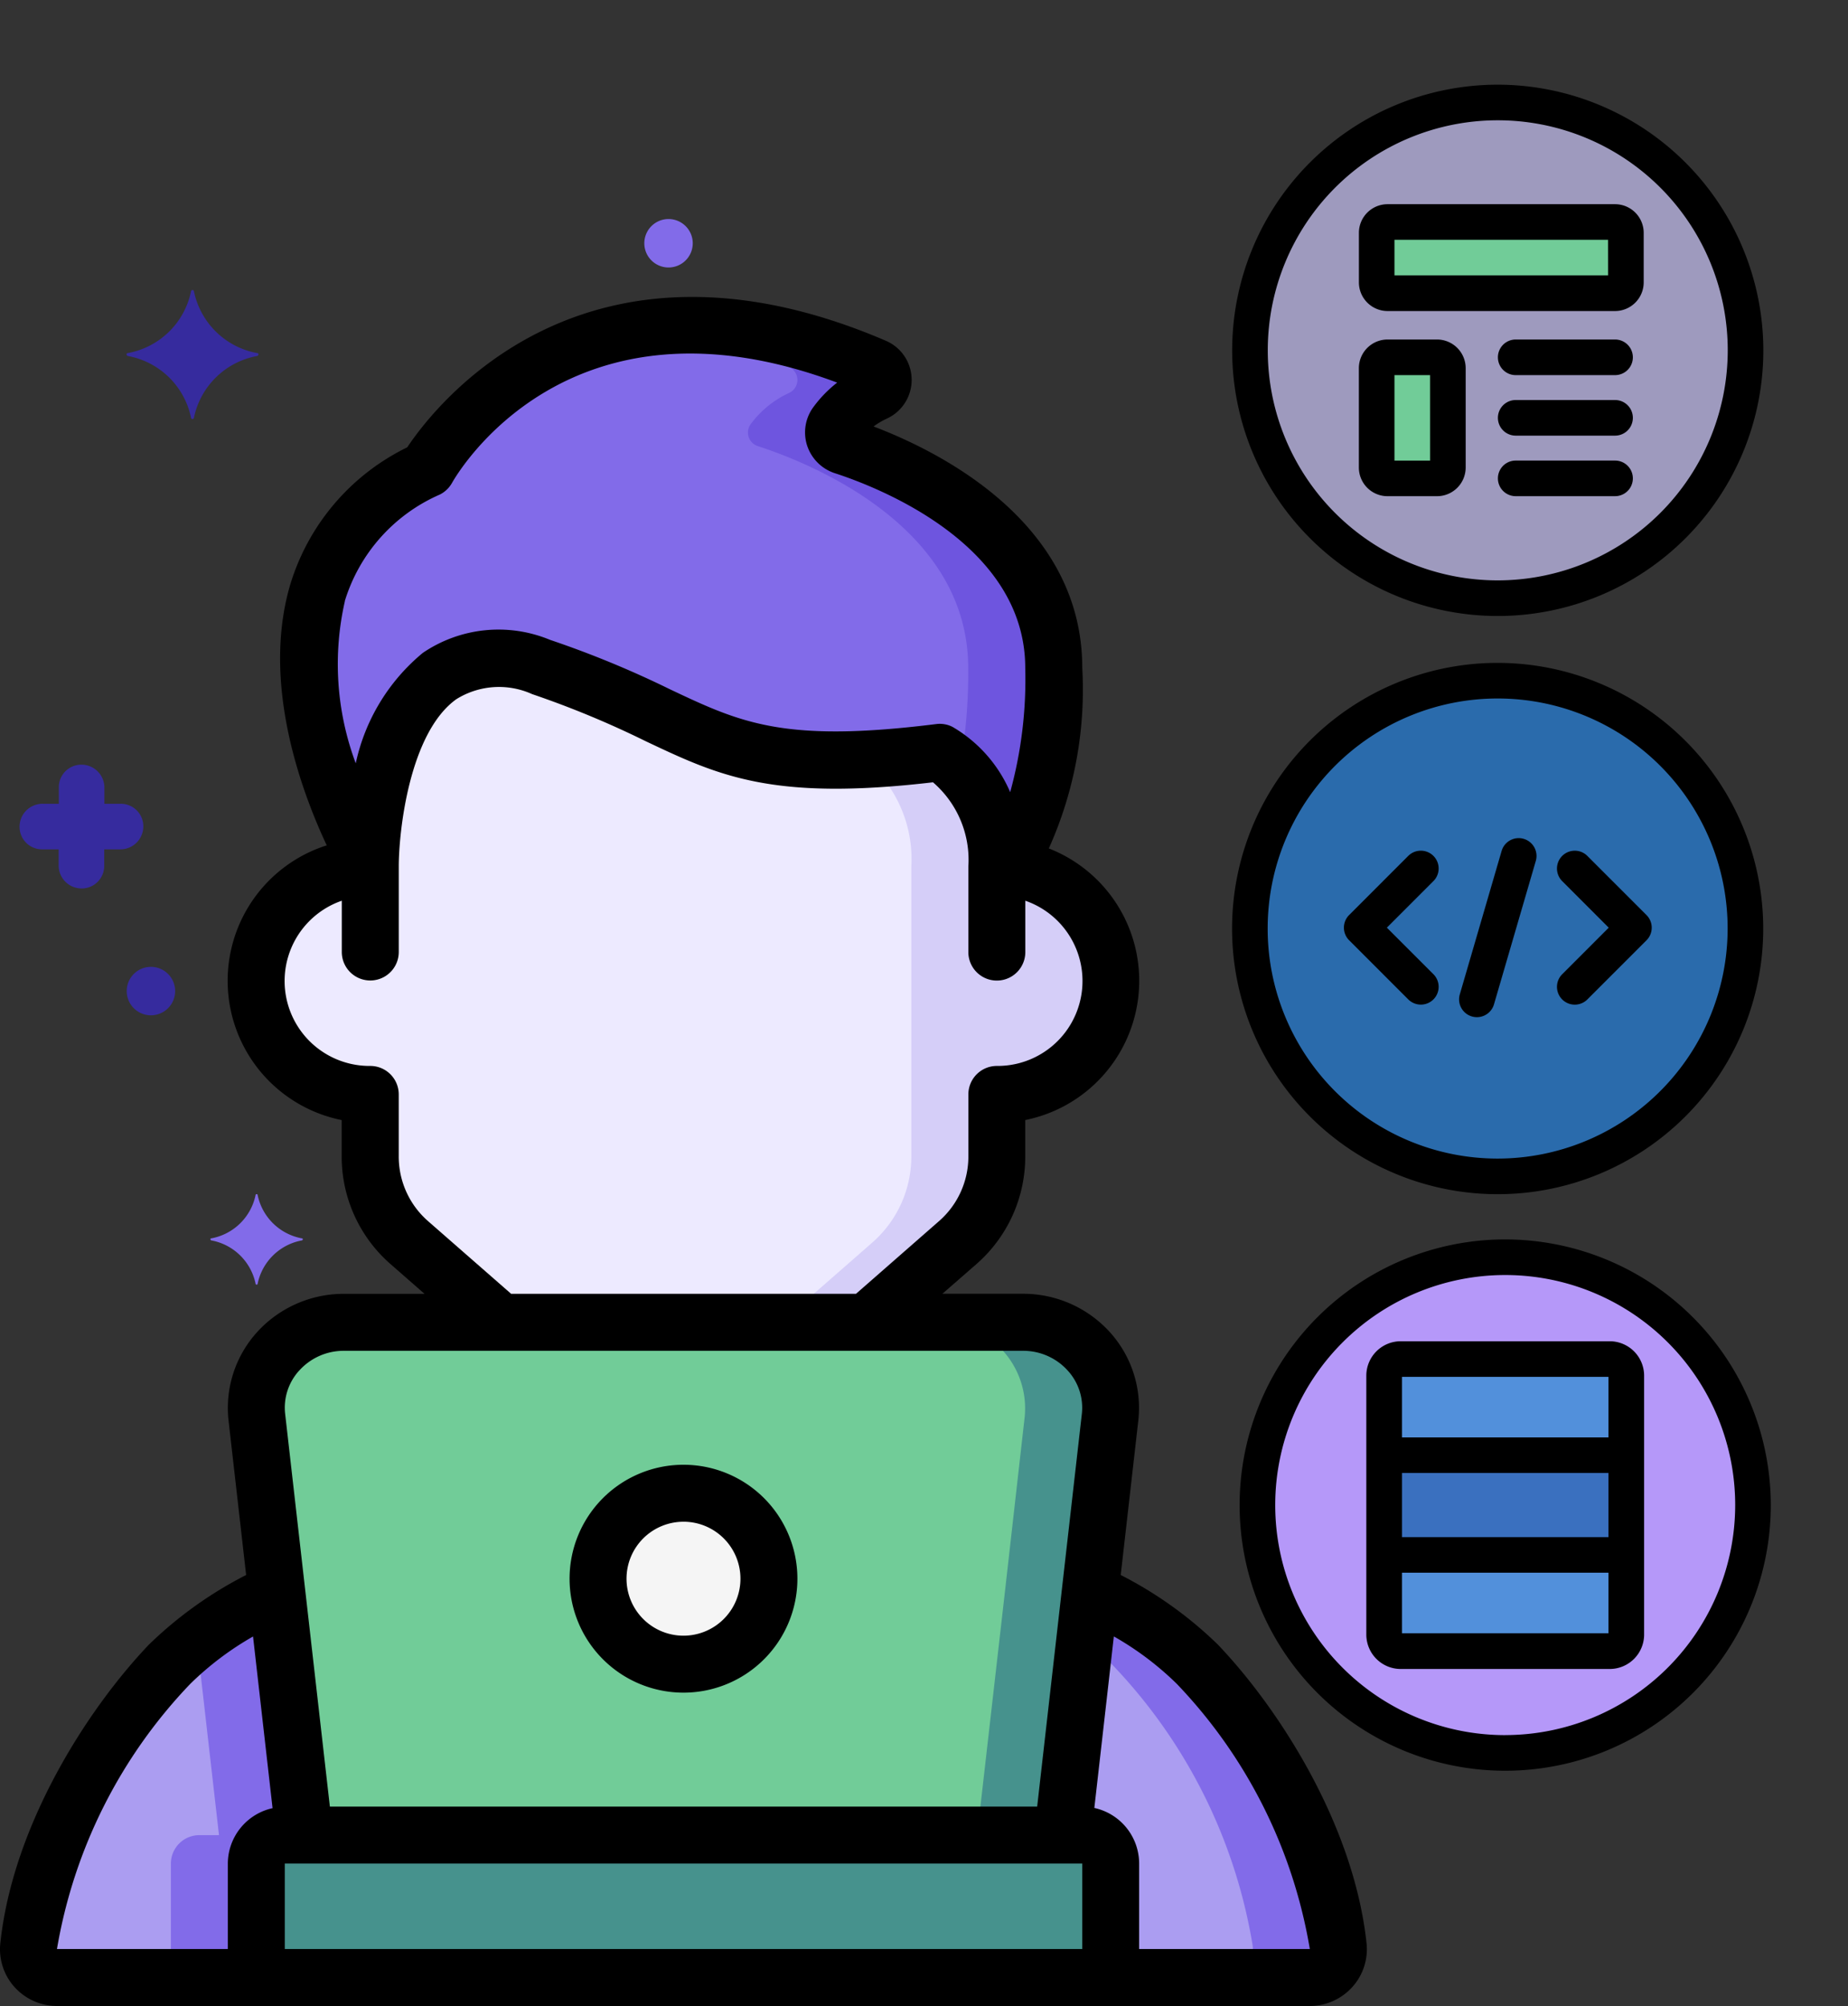 <svg id="Grupo_1022380" data-name="Grupo 1022380" xmlns="http://www.w3.org/2000/svg" width="101.96" height="110.646" viewBox="0 0 101.96 110.646">
  <rect x="0" y="0" width="101.96" height="110.646" fill="#333333" stroke="none"/>
  <g id="Page-1" transform="translate(0 16.379)">
    <g id="_021---Freelancer" data-name="021---Freelancer">
      <path id="Path" d="M56.132,30.465a6.285,6.285,0,0,1-6.285,6.269V40.16a6.3,6.3,0,0,1-2.153,4.745l-5.028,4.4H22.46l-5.028-4.4a6.3,6.3,0,0,1-2.153-4.745V36.735a6.269,6.269,0,0,1,0-12.539v-.031s0-14.141,9.428-11,9.428,6.285,22,4.714a6.808,6.808,0,0,1,3.143,6.285V24.2A6.285,6.285,0,0,1,56.132,30.465Z" transform="translate(5.147 7.253)" fill="#edeaff" fill-rule="evenodd"/>
      <path id="Path-2" data-name="Path" d="M34.611,34.855V38.28a6.3,6.3,0,0,1-2.153,4.745l-5.028,4.4h4.714l5.028-4.4a6.3,6.3,0,0,0,2.153-4.745V34.855a6.269,6.269,0,1,0,0-12.539v-.031A6.808,6.808,0,0,0,36.182,16c-1.571.2-2.937.314-4.154.377a7.129,7.129,0,0,1,2.583,5.908Z" transform="translate(15.67 9.132)" fill="#d5cef8" fill-rule="evenodd"/>
      <path id="Path-3" data-name="Path" d="M51.944,19.9c0,9.412-3.143,10.983-3.143,10.983v-.031a6.808,6.808,0,0,0-3.143-6.285c-12.57,1.571-12.57-1.571-22-4.714s-9.428,11-9.428,11v.031S4.806,15.2,17.376,8.934c0,0,7.291-13.089,24.669-5.641a.786.786,0,0,1,.031,1.43,5.5,5.5,0,0,0-2.121,1.713.786.786,0,0,0,.377,1.226C43.287,8.62,51.944,12.108,51.944,19.9Z" transform="translate(6.193 0.564)" fill="#826be9" fill-rule="evenodd"/>
      <path id="Path-4" data-name="Path" d="M33.5,7.647a.786.786,0,0,1-.377-1.226,5.5,5.5,0,0,1,2.121-1.713.786.786,0,0,0-.031-1.43A23.77,23.77,0,0,0,22.792,1.142,27.664,27.664,0,0,1,30.5,3.278a.786.786,0,0,1,.031,1.43,5.5,5.5,0,0,0-2.121,1.713.786.786,0,0,0,.377,1.226c2.954.958,11.612,4.447,11.612,12.24a29.245,29.245,0,0,1-.471,5.534,7.358,7.358,0,0,1,2.043,5.418v.031s3.143-1.571,3.143-10.983c0-7.793-8.658-11.282-11.612-12.24Z" transform="translate(13.02 0.579)" fill="#6e55df" fill-rule="evenodd"/>
      <path id="Path-5" data-name="Path" d="M13.568,60.467v4.714a1.571,1.571,0,0,0,1.571,1.571H2.585a1.571,1.571,0,0,1-1.571-1.744,29.225,29.225,0,0,1,7.778-15.54,22.354,22.354,0,0,1,5.892-4.038L16.223,58.9H15.139a1.571,1.571,0,0,0-1.571,1.571Z" transform="translate(0.574 25.944)" fill="#ab9df1" fill-rule="evenodd"/>
      <path id="Path-6" data-name="Path" d="M12.285,58.9h1.084L11.829,45.43a27.456,27.456,0,0,0-4.4,2.726L8.655,58.9H7.571A1.571,1.571,0,0,0,6,60.467v4.714a1.571,1.571,0,0,0,1.571,1.571h4.714a1.571,1.571,0,0,1-1.571-1.571V60.467A1.571,1.571,0,0,1,12.285,58.9Z" transform="translate(3.428 25.944)" fill="#826be9" fill-rule="evenodd"/>
      <path id="Path-7" data-name="Path" d="M52.52,65.008a1.571,1.571,0,0,1-1.571,1.744H38.394a1.571,1.571,0,0,0,1.571-1.571V60.467A1.571,1.571,0,0,0,38.394,58.9H37.31L38.85,45.43a22.354,22.354,0,0,1,5.892,4.038A29.225,29.225,0,0,1,52.52,65.008Z" transform="translate(21.314 25.944)" fill="#ab9df1" fill-rule="evenodd"/>
      <path id="Path-8" data-name="Path" d="M44.3,49.468A22.354,22.354,0,0,0,38.4,45.43l-.314,2.726a13.973,13.973,0,0,1,1.493,1.312,29.225,29.225,0,0,1,7.778,15.54,1.571,1.571,0,0,1-1.571,1.744H50.5a1.571,1.571,0,0,0,1.571-1.744A29.225,29.225,0,0,0,44.3,49.468Z" transform="translate(21.759 25.944)" fill="#826be9" fill-rule="evenodd"/>
      <rect id="Rectangle" width="47.138" height="7.856" rx="1" transform="translate(14.141 84.84)" fill="#46928d"/>
      <path id="Path-9" data-name="Path" d="M55.02,50.817,53.48,64.283H11.653l-1.54-13.466L9.029,41.232A4.751,4.751,0,0,1,13.821,36h37.49a4.752,4.752,0,0,1,3.569,1.542Z" transform="translate(5.144 20.557)" fill="#71cc98" fill-rule="evenodd"/>
      <path id="Path-10" data-name="Path" d="M37.644,36H32.93a4.751,4.751,0,0,1,4.792,5.232l-1.084,9.585L35.1,64.283h4.714l1.54-13.466,1.084-9.585A4.751,4.751,0,0,0,37.644,36Z" transform="translate(18.812 20.557)" fill="#46928d" fill-rule="evenodd"/>
      <circle id="Oval" cx="4.714" cy="4.714" r="4.714" transform="translate(32.997 65.985)" fill="#f5f5f5"/>
      <g id="Grupo_1021453" data-name="Grupo 1021453">
        <path id="Shape" d="M.022,90.772a3.119,3.119,0,0,0,.764,2.44,3.165,3.165,0,0,0,2.357,1.061H72.267a3.165,3.165,0,0,0,2.357-1.061,3.11,3.11,0,0,0,.77-2.424c-.712-6.563-4.871-12.966-8.208-16.457A22.043,22.043,0,0,0,61.834,70.5l.971-8.529a6.227,6.227,0,0,0-1.548-4.841,6.452,6.452,0,0,0-4.8-2.142H51.995l1.886-1.645a7.869,7.869,0,0,0,2.685-5.928V45.406a7.836,7.836,0,0,0,1.3-14.982,21.322,21.322,0,0,0,1.846-9.956c0-7.968-7.753-11.888-11.514-13.318a4.1,4.1,0,0,1,.721-.429,2.349,2.349,0,0,0-.058-4.305C32.267-4.695,24.031,5.957,22.469,8.3A12.429,12.429,0,0,0,16,15.916c-1.571,5.393.607,11.313,2.027,14.338a7.837,7.837,0,0,0,.825,15.153v2.011a7.867,7.867,0,0,0,2.688,5.927l1.882,1.647H18.968a6.452,6.452,0,0,0-4.811,2.142,6.227,6.227,0,0,0-1.548,4.841L13.58,70.5a22.087,22.087,0,0,0-5.353,3.829C4.887,77.822.732,84.224.022,90.772Zm15.691.358V86.416h44V91.13ZM64.923,76.5A27.769,27.769,0,0,1,72.267,91.13H62.85V86.416a3.143,3.143,0,0,0-2.472-3.067l1.076-9.461A16.746,16.746,0,0,1,64.923,76.5Zm-45.9-59.717a9.407,9.407,0,0,1,5.243-5.878,1.6,1.6,0,0,0,.672-.641C25.2,9.8,31.326-.825,46.189,4.73a6.779,6.779,0,0,0-1.281,1.309,2.357,2.357,0,0,0-.393,2.11A2.39,2.39,0,0,0,46.04,9.72c2.47.8,10.526,3.947,10.526,10.749a23.467,23.467,0,0,1-.831,6.852,7.649,7.649,0,0,0-3.18-3.6,1.545,1.545,0,0,0-.9-.157c-8.406,1.05-10.771-.066-14.685-1.915A54.881,54.881,0,0,0,30.35,18.92a7.426,7.426,0,0,0-7.022.718,10.851,10.851,0,0,0-3.7,6.092,15.625,15.625,0,0,1-.6-8.944Zm4.587,34.192A4.725,4.725,0,0,1,22,47.418V43.992a1.571,1.571,0,0,0-1.571-1.571,4.685,4.685,0,0,1-1.571-9.113v2.828a1.571,1.571,0,0,0,3.143,0V31.422c0-1.934.581-7.364,3.171-9.226a4.439,4.439,0,0,1,4.189-.283,52.284,52.284,0,0,1,6.271,2.6c4.038,1.909,6.976,3.3,15.843,2.263a5.644,5.644,0,0,1,1.952,4.651v4.714a1.571,1.571,0,0,0,3.143,0V33.308a4.685,4.685,0,0,1-1.571,9.113,1.571,1.571,0,0,0-1.571,1.571v3.425a4.726,4.726,0,0,1-1.617,3.562l-4.583,4.011H28.2ZM16.5,59.234a3.3,3.3,0,0,1,2.467-1.1H56.452a3.3,3.3,0,0,1,2.467,1.1,3.036,3.036,0,0,1,.768,2.393L57.224,83.274H18.2L15.733,61.619a3.036,3.036,0,0,1,.765-2.385ZM13.962,73.9l1.076,9.461a3.143,3.143,0,0,0-2.468,3.059V91.13H3.143a27.849,27.849,0,0,1,7.352-14.622,16.812,16.812,0,0,1,3.471-2.619Z" transform="translate(0 -0.005)"/>
        <path id="Shape-2" data-name="Shape" d="M26.285,53.57A6.285,6.285,0,1,0,20,47.285,6.285,6.285,0,0,0,26.285,53.57Zm0-9.428a3.143,3.143,0,1,1-3.143,3.143A3.143,3.143,0,0,1,26.285,44.143Z" transform="translate(11.425 23.414)"/>
      </g>
    </g>
  </g>
  <g id="Grupo_1021442" data-name="Grupo 1021442" transform="translate(1.082)">
    <g id="Layer_7" transform="translate(0 0)">
      <g id="Grupo_1021439" data-name="Grupo 1021439" transform="translate(0)">
        <g id="Grupo_1022378" data-name="Grupo 1022378" transform="translate(66.895 36.563)">
          <g id="Grupo_1021311" data-name="Grupo 1021311" transform="translate(0.982 0.981)">
            <g id="Grupo_1021310" data-name="Grupo 1021310">
              <circle id="Elipse_7728" data-name="Elipse 7728" cx="13.671" cy="13.671" r="13.671" fill="#2a6bac"/>
            </g>
          </g>
          <g id="Grupo_1021327" data-name="Grupo 1021327">
            <g id="Grupo_1021326" data-name="Grupo 1021326">
              <g id="Grupo_1021325" data-name="Grupo 1021325">
                <path id="Trazado_738257" data-name="Trazado 738257" d="M191.468,101.632a14.653,14.653,0,1,0,14.653,14.653A14.669,14.669,0,0,0,191.468,101.632Zm0,27.342a12.689,12.689,0,1,1,12.689-12.689A12.7,12.7,0,0,1,191.468,128.974Z" transform="translate(-176.815 -101.632)"/>
              </g>
            </g>
          </g>
          <g id="Grupo_1021335" data-name="Grupo 1021335" transform="translate(17.926 10.36)">
            <g id="Grupo_1021334" data-name="Grupo 1021334">
              <path id="Trazado_738261" data-name="Trazado 738261" d="M227.387,131.557l-3.263-3.263a.982.982,0,1,0-1.389,1.389l2.568,2.569-2.568,2.569a.982.982,0,0,0,1.389,1.389l3.263-3.263A.982.982,0,0,0,227.387,131.557Z" transform="translate(-222.447 -128.006)"/>
            </g>
          </g>
          <g id="Grupo_1021337" data-name="Grupo 1021337" transform="translate(6.17 10.36)">
            <g id="Grupo_1021336" data-name="Grupo 1021336">
              <path id="Trazado_738262" data-name="Trazado 738262" d="M194.892,132.251l2.569-2.569a.982.982,0,0,0-1.389-1.389l-3.263,3.263a.983.983,0,0,0,0,1.389l3.263,3.263a.982.982,0,0,0,1.389-1.389Z" transform="translate(-192.521 -128.006)"/>
            </g>
          </g>
          <g id="Grupo_1021339" data-name="Grupo 1021339" transform="translate(12.525 9.667)">
            <g id="Grupo_1021338" data-name="Grupo 1021338">
              <path id="Trazado_738263" data-name="Trazado 738263" d="M212.264,126.282a.981.981,0,0,0-1.218.668l-2.307,7.911a.982.982,0,1,0,1.886.55l2.307-7.911a.982.982,0,0,0-.668-1.218Z" transform="translate(-208.699 -126.243)"/>
            </g>
          </g>
        </g>
        <g id="Grupo_1021344" data-name="Grupo 1021344" transform="translate(10.526 65.868)">
          <g id="Grupo_1021343" data-name="Grupo 1021343">
            <path id="Trazado_738265" data-name="Trazado 738265" d="M168.48,107.44a3.059,3.059,0,0,1-2.453-2.4c0-.055-.11-.055-.11,0a3.059,3.059,0,0,1-2.453,2.4c-.055,0-.055.083,0,.11a3.059,3.059,0,0,1,2.453,2.4c0,.055.11.055.11,0a3.058,3.058,0,0,1,2.453-2.4C168.535,107.523,168.535,107.44,168.48,107.44Z" transform="translate(-163.422 -105.001)" fill="#826be9"/>
          </g>
        </g>
        <g id="Grupo_1021346" data-name="Grupo 1021346" transform="translate(34.467 12.082)">
          <g id="Grupo_1021345" data-name="Grupo 1021345">
            <path id="Trazado_738266" data-name="Trazado 738266" d="M126.424,0a1.336,1.336,0,1,0,1.336,1.336A1.336,1.336,0,0,0,126.424,0Z" transform="translate(-125.088)" fill="#826be9"/>
          </g>
        </g>
        <g id="Grupo_1021348" data-name="Grupo 1021348" transform="translate(5.909 16)">
          <g id="Grupo_1021347" data-name="Grupo 1021347">
            <path id="Trazado_738267" data-name="Trazado 738267" d="M146.346,19.024a4.359,4.359,0,0,1-3.5-3.418c0-.079-.157-.079-.157,0a4.359,4.359,0,0,1-3.5,3.418c-.079,0-.079.118,0,.157a4.359,4.359,0,0,1,3.5,3.418c0,.079.157.079.157,0a4.359,4.359,0,0,1,3.5-3.418c.079-.039.079-.157,0-.157Z" transform="translate(-139.138 -15.547)" fill="#362b9e"/>
          </g>
        </g>
        <g id="Grupo_1022379" data-name="Grupo 1022379" transform="translate(62.217)">
          <g id="Grupo_1021309" data-name="Grupo 1021309">
            <g id="Grupo_1021308" data-name="Grupo 1021308">
              <circle id="Elipse_7727" data-name="Elipse 7727" cx="13.671" cy="13.671" r="13.671" transform="translate(0 19.331) rotate(-45)" fill="#9e9abe"/>
            </g>
          </g>
          <g id="Grupo_1021315" data-name="Grupo 1021315" transform="translate(12.657 12.245)">
            <g id="Grupo_1021314" data-name="Grupo 1021314">
              <path id="Trazado_738252" data-name="Trazado 738252" d="M210.788,41.147H198.235a.6.6,0,0,0-.6.6v2.733a.6.6,0,0,0,.6.6h12.553a.6.6,0,0,0,.6-.6V41.745A.6.6,0,0,0,210.788,41.147Z" transform="translate(-197.637 -41.147)" fill="#71cc98"/>
            </g>
          </g>
          <g id="Grupo_1021317" data-name="Grupo 1021317" transform="translate(12.657 19.709)">
            <g id="Grupo_1021316" data-name="Grupo 1021316">
              <path id="Trazado_738253" data-name="Trazado 738253" d="M200.967,60.147h-2.733a.6.6,0,0,0-.6.6v5.482a.6.6,0,0,0,.6.6h2.733a.6.6,0,0,0,.6-.6V60.745A.6.6,0,0,0,200.967,60.147Z" transform="translate(-197.637 -60.147)" fill="#71cc98"/>
            </g>
          </g>
          <g id="Grupo_1021324" data-name="Grupo 1021324" transform="translate(4.689 4.671)">
            <g id="Grupo_1021323" data-name="Grupo 1021323">
              <g id="Grupo_1021322" data-name="Grupo 1021322">
                <path id="Trazado_738256" data-name="Trazado 738256" d="M192,21.866a14.653,14.653,0,1,0,14.653,14.653A14.669,14.669,0,0,0,192,21.866Zm0,27.342a12.689,12.689,0,1,1,12.689-12.689A12.7,12.7,0,0,1,192,49.208Z" transform="translate(-177.352 -21.866)"/>
              </g>
            </g>
          </g>
          <g id="Grupo_1021329" data-name="Grupo 1021329" transform="translate(19.345 22.065)">
            <g id="Grupo_1021328" data-name="Grupo 1021328">
              <path id="Trazado_738258" data-name="Trazado 738258" d="M221.124,66.146h-5.482a.982.982,0,1,0,0,1.964h5.482a.982.982,0,1,0,0-1.964Z" transform="translate(-214.66 -66.146)"/>
            </g>
          </g>
          <g id="Grupo_1021331" data-name="Grupo 1021331" transform="translate(19.345 18.727)">
            <g id="Grupo_1021330" data-name="Grupo 1021330">
              <path id="Trazado_738259" data-name="Trazado 738259" d="M221.124,57.646h-5.482a.982.982,0,1,0,0,1.964h5.482a.982.982,0,1,0,0-1.964Z" transform="translate(-214.66 -57.646)"/>
            </g>
          </g>
          <g id="Grupo_1021333" data-name="Grupo 1021333" transform="translate(19.345 25.404)">
            <g id="Grupo_1021332" data-name="Grupo 1021332">
              <path id="Trazado_738260" data-name="Trazado 738260" d="M221.124,74.646h-5.482a.982.982,0,1,0,0,1.964h5.482a.982.982,0,1,0,0-1.964Z" transform="translate(-214.66 -74.646)"/>
            </g>
          </g>
          <g id="Grupo_1021355" data-name="Grupo 1021355" transform="translate(11.676 11.263)">
            <g id="Grupo_1021354" data-name="Grupo 1021354">
              <g id="Grupo_1021353" data-name="Grupo 1021353">
                <path id="Trazado_738270" data-name="Trazado 738270" d="M209.271,38.646H196.718a1.582,1.582,0,0,0-1.58,1.58v2.733a1.582,1.582,0,0,0,1.58,1.58h12.553a1.582,1.582,0,0,0,1.58-1.58V40.226A1.582,1.582,0,0,0,209.271,38.646Zm-.384,3.928H197.1V40.61h11.785Z" transform="translate(-195.138 -38.646)"/>
              </g>
            </g>
          </g>
          <g id="Grupo_1021358" data-name="Grupo 1021358" transform="translate(11.675 18.727)">
            <g id="Grupo_1021357" data-name="Grupo 1021357">
              <g id="Grupo_1021356" data-name="Grupo 1021356">
                <path id="Trazado_738271" data-name="Trazado 738271" d="M199.449,57.646h-2.733a1.582,1.582,0,0,0-1.58,1.58v5.482a1.582,1.582,0,0,0,1.58,1.58h2.733a1.582,1.582,0,0,0,1.58-1.58V59.226A1.582,1.582,0,0,0,199.449,57.646Zm-.384,6.678H197.1V59.61h1.964Z" transform="translate(-195.137 -57.646)"/>
              </g>
            </g>
          </g>
        </g>
        <g id="Grupo_1022377" data-name="Grupo 1022377" transform="translate(67.312 68.362)">
          <g id="Grupo_1021313" data-name="Grupo 1021313" transform="translate(0.982 0.982)">
            <g id="Grupo_1021312" data-name="Grupo 1021312">
              <circle id="Elipse_7729" data-name="Elipse 7729" cx="13.671" cy="13.671" r="13.671" fill="#b598f9"/>
            </g>
          </g>
          <g id="Grupo_1021319" data-name="Grupo 1021319" transform="translate(7.975 6.6)">
            <g id="Grupo_1021318" data-name="Grupo 1021318">
              <path id="Trazado_738254" data-name="Trazado 738254" d="M209.558,198.2H198.031a.914.914,0,0,0-.915.915V213.39a.914.914,0,0,0,.915.914h11.527a.914.914,0,0,0,.915-.914V199.114A.915.915,0,0,0,209.558,198.2Z" transform="translate(-197.116 -198.199)" fill="#5290db"/>
            </g>
          </g>
          <g id="Grupo_1021321" data-name="Grupo 1021321" transform="translate(7.975 11.903)">
            <g id="Grupo_1021320" data-name="Grupo 1021320">
              <path id="Trazado_738255" data-name="Trazado 738255" d="M197.116,211.7h13.356v5.5H197.116Z" transform="translate(-197.116 -211.699)" fill="#3a70bf"/>
            </g>
          </g>
          <g id="Grupo_1021342" data-name="Grupo 1021342">
            <g id="Grupo_1021341" data-name="Grupo 1021341">
              <g id="Grupo_1021340" data-name="Grupo 1021340">
                <path id="Trazado_738264" data-name="Trazado 738264" d="M191.468,181.4a14.653,14.653,0,1,0,14.653,14.653A14.669,14.669,0,0,0,191.468,181.4Zm0,27.342a12.689,12.689,0,1,1,12.689-12.689A12.7,12.7,0,0,1,191.468,208.74Z" transform="translate(-176.815 -181.398)"/>
              </g>
            </g>
          </g>
          <g id="Grupo_1021350" data-name="Grupo 1021350" transform="translate(7.438 10.921)">
            <g id="Grupo_1021349" data-name="Grupo 1021349">
              <path id="Trazado_738268" data-name="Trazado 738268" d="M209.253,209.2H196.732a.982.982,0,1,0,0,1.964h12.521a.982.982,0,0,0,0-1.964Z" transform="translate(-195.75 -209.199)"/>
            </g>
          </g>
          <g id="Grupo_1021352" data-name="Grupo 1021352" transform="translate(7.414 16.421)">
            <g id="Grupo_1021351" data-name="Grupo 1021351">
              <path id="Trazado_738269" data-name="Trazado 738269" d="M209.216,223.2H196.67a.982.982,0,1,0,0,1.964h12.546a.982.982,0,1,0,0-1.964Z" transform="translate(-195.688 -223.199)"/>
            </g>
          </g>
          <g id="Grupo_1021361" data-name="Grupo 1021361" transform="translate(6.993 5.618)">
            <g id="Grupo_1021360" data-name="Grupo 1021360">
              <g id="Grupo_1021359" data-name="Grupo 1021359">
                <path id="Trazado_738272" data-name="Trazado 738272" d="M208.04,195.7H196.513a1.9,1.9,0,0,0-1.9,1.9v14.277a1.9,1.9,0,0,0,1.9,1.9H208.04a1.9,1.9,0,0,0,1.9-1.9V197.6A1.9,1.9,0,0,0,208.04,195.7Zm-.068,16.106H196.58V197.663h11.392Z" transform="translate(-194.616 -195.699)"/>
              </g>
            </g>
          </g>
        </g>
        <g id="Grupo_1021411" data-name="Grupo 1021411" transform="translate(0 42.174)">
          <g id="Grupo_1021410" data-name="Grupo 1021410">
            <path id="Trazado_738294" data-name="Trazado 738294" d="M9.624,114.114h-.9v-.9a1.266,1.266,0,0,0-1.257-1.257,1.241,1.241,0,0,0-1.257,1.257v.9H5.3a1.266,1.266,0,0,0-1.257,1.257A1.241,1.241,0,0,0,5.3,116.628h.9v.9a1.266,1.266,0,0,0,1.257,1.257,1.241,1.241,0,0,0,1.257-1.257v-.9h.9a1.266,1.266,0,0,0,1.257-1.257A1.241,1.241,0,0,0,9.624,114.114Z" transform="translate(-4.046 -111.953)" fill="#362b9e"/>
          </g>
        </g>
        <g id="Grupo_1021413" data-name="Grupo 1021413" transform="translate(5.909 53.33)">
          <g id="Grupo_1021412" data-name="Grupo 1021412">
            <path id="Trazado_738295" data-name="Trazado 738295" d="M20.424,140.353a1.336,1.336,0,1,0,1.336,1.336A1.336,1.336,0,0,0,20.424,140.353Z" transform="translate(-19.088 -140.353)" fill="#362b9e"/>
          </g>
        </g>
      </g>
    </g>
  </g>
</svg>
